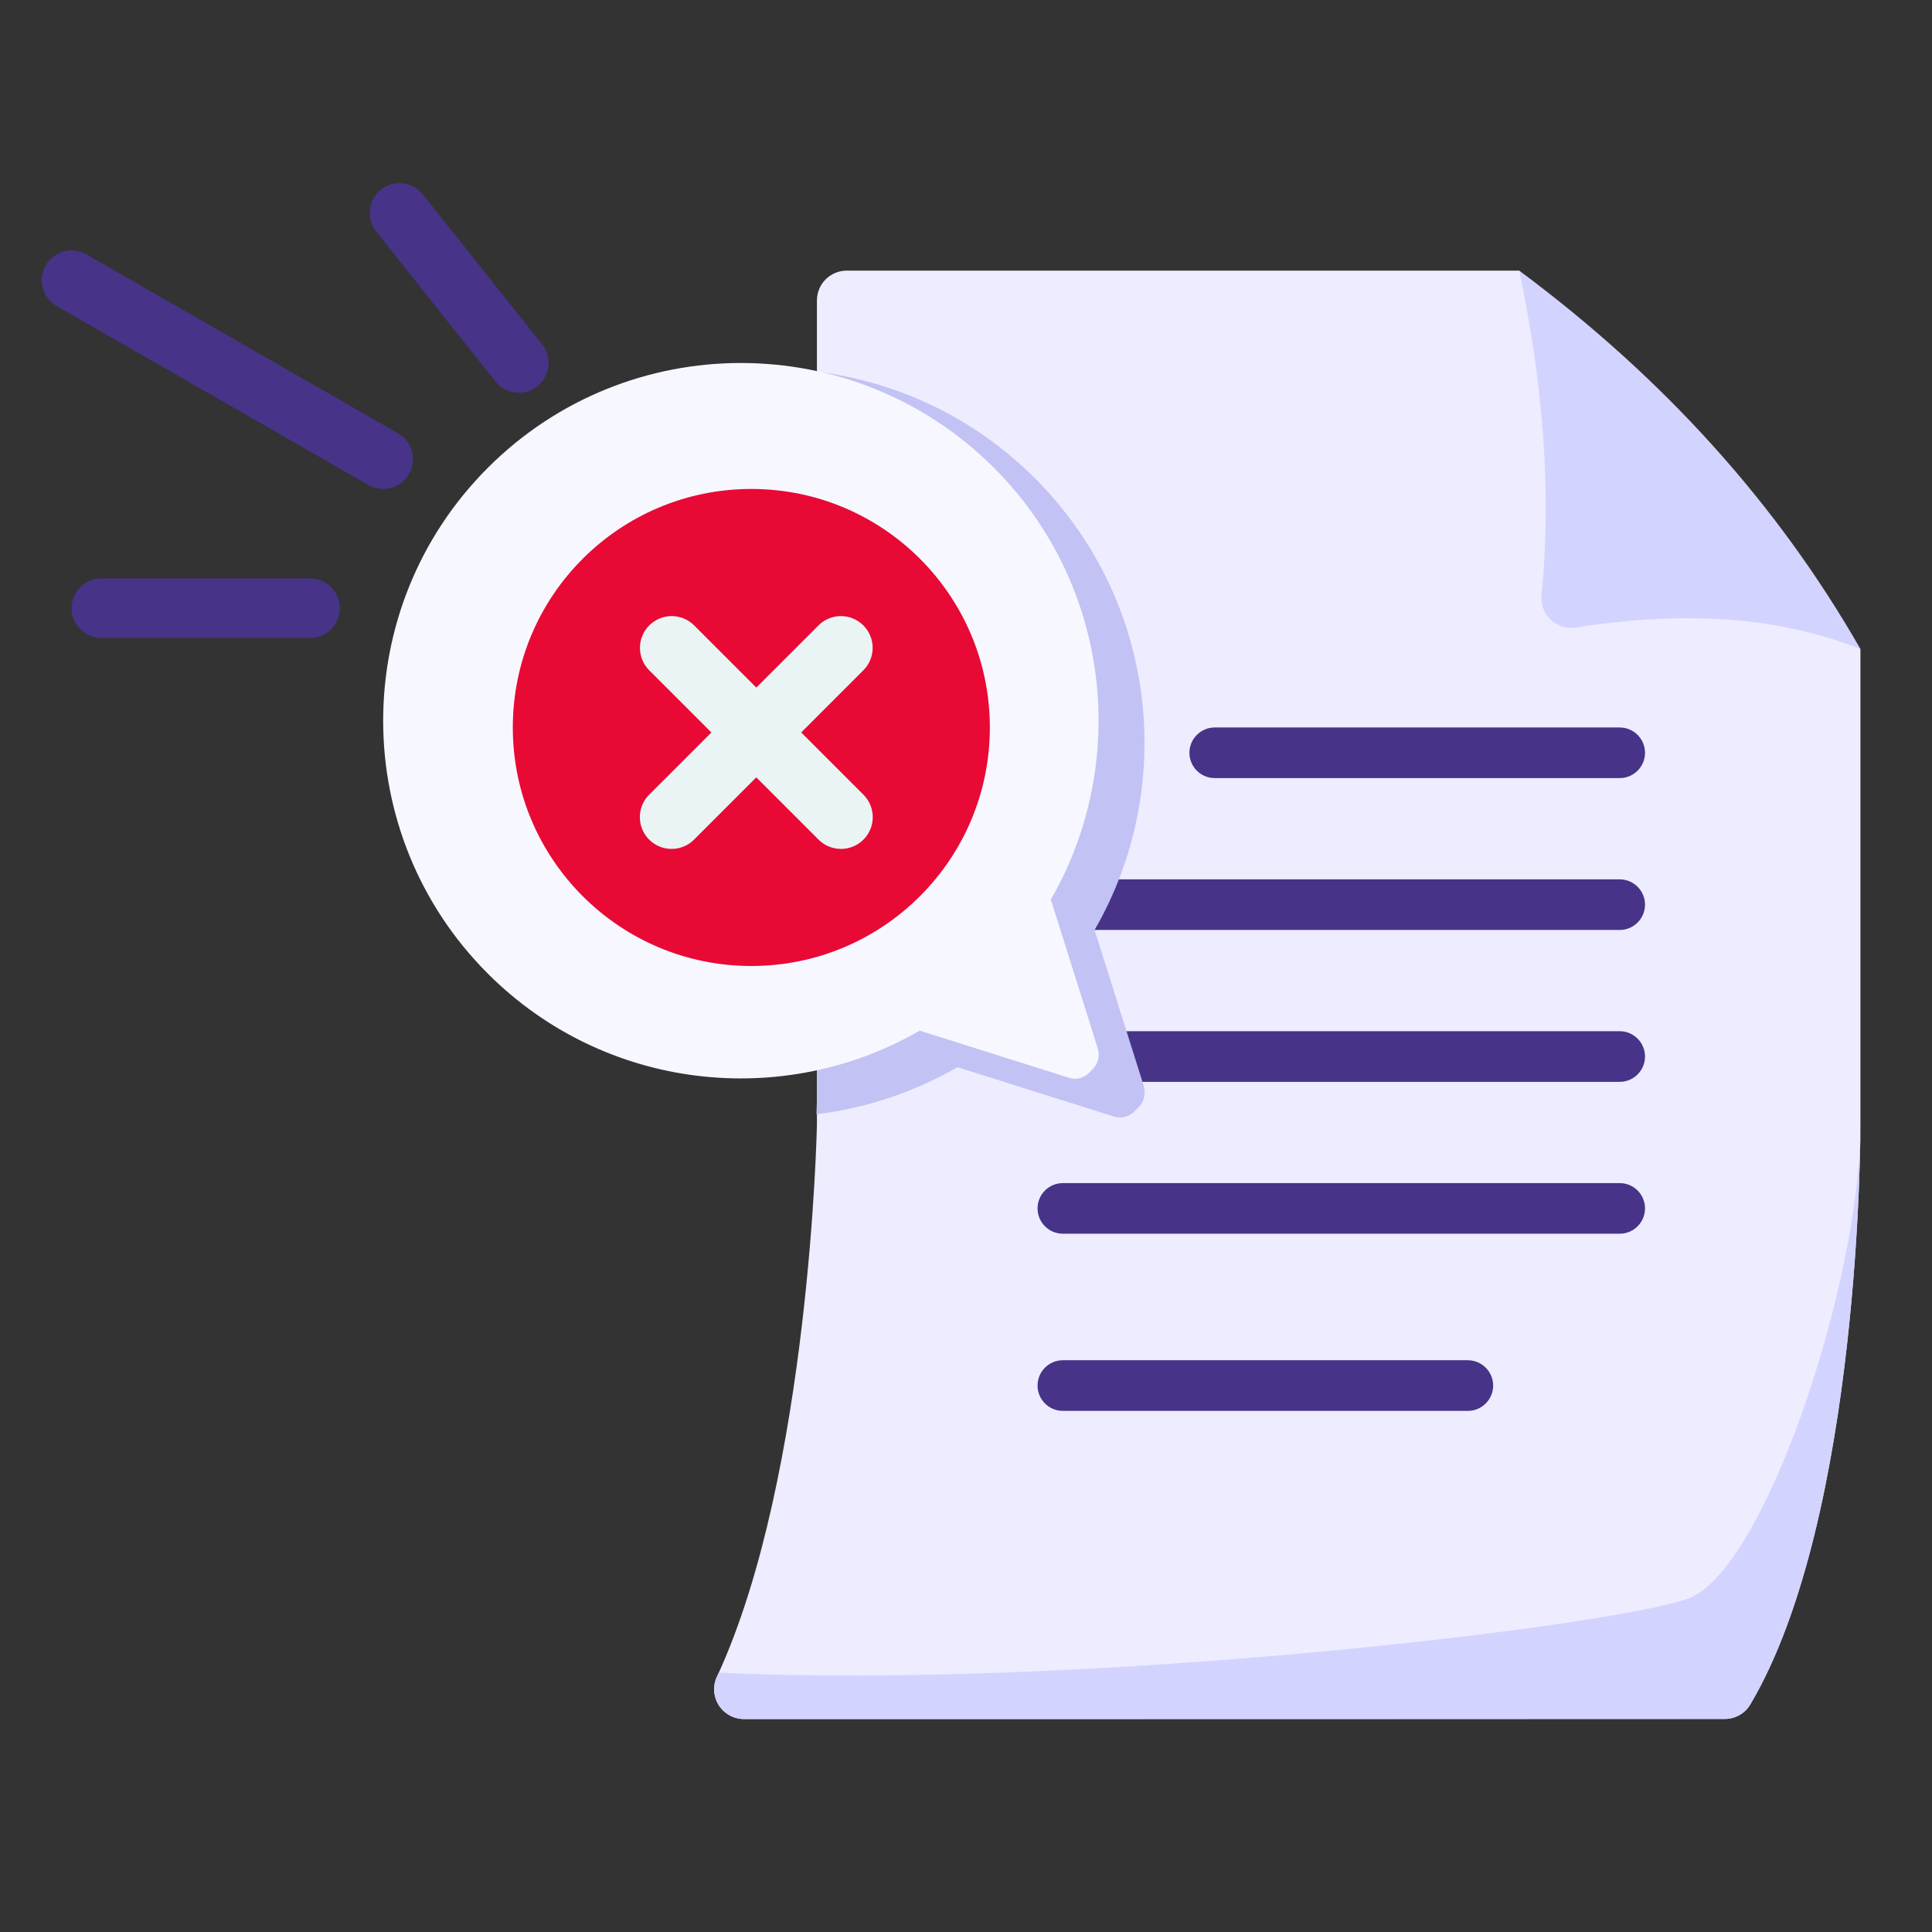 <svg width="81" height="81" viewBox="0 0 81 81" fill="none" xmlns="http://www.w3.org/2000/svg">
<rect x="0" y="0" width="81" height="81" fill="#333333" stroke="none"/>
<g id="page 1">
<g id="Exp-3.-G">
<path id="Vector" fill-rule="evenodd" clip-rule="evenodd" d="M34.25 12.596C34.25 12.264 34.381 11.947 34.616 11.712C34.85 11.478 35.169 11.346 35.5 11.346H63.693L78 27.212V47.153C78 47.153 78.045 63.624 73.366 71.488C73.139 71.85 72.741 72.068 72.314 72.068C67.53 72.072 39.129 72.072 31.19 72.072C30.751 72.072 30.345 71.841 30.119 71.466C29.893 71.09 29.881 70.622 30.088 70.234C33.966 61.813 34.25 47.153 34.25 47.153V12.596Z" fill="#EEECFF"/>
<g id="Group">
<path id="Vector_2" fill-rule="evenodd" clip-rule="evenodd" d="M50.928 32.622H67.907C68.493 32.622 68.968 32.147 68.968 31.561C68.968 30.976 68.493 30.5 67.907 30.5H50.928C50.343 30.5 49.867 30.976 49.867 31.561C49.867 32.147 50.343 32.622 50.928 32.622Z" fill="#473388"/>
<path id="Vector_3" fill-rule="evenodd" clip-rule="evenodd" d="M44.561 59.152H61.54C62.126 59.152 62.601 58.676 62.601 58.091C62.601 57.505 62.126 57.029 61.54 57.029H44.561C43.975 57.029 43.5 57.505 43.5 58.091C43.5 58.676 43.975 59.152 44.561 59.152Z" fill="#473388"/>
<path id="Vector_4" fill-rule="evenodd" clip-rule="evenodd" d="M44.561 38.989H67.907C68.493 38.989 68.968 38.514 68.968 37.928C68.968 37.343 68.493 36.867 67.907 36.867H44.561C43.975 36.867 43.5 37.343 43.5 37.928C43.5 38.514 43.975 38.989 44.561 38.989Z" fill="#473388"/>
<path id="Vector_5" fill-rule="evenodd" clip-rule="evenodd" d="M44.561 45.357H67.907C68.493 45.357 68.968 44.881 68.968 44.296C68.968 43.71 68.493 43.234 67.907 43.234H44.561C43.975 43.234 43.5 43.71 43.5 44.296C43.5 44.881 43.975 45.357 44.561 45.357Z" fill="#473388"/>
<path id="Vector_6" fill-rule="evenodd" clip-rule="evenodd" d="M44.561 51.724H67.907C68.493 51.724 68.968 51.248 68.968 50.663C68.968 50.077 68.493 49.602 67.907 49.602H44.561C43.975 49.602 43.5 50.077 43.5 50.663C43.5 51.248 43.975 51.724 44.561 51.724Z" fill="#473388"/>
</g>
<path id="Vector_7" fill-rule="evenodd" clip-rule="evenodd" d="M78 47.152C78 47.152 78.045 63.624 73.366 71.487C73.139 71.849 72.741 72.067 72.314 72.067C67.53 72.071 39.129 72.071 31.19 72.071C30.751 72.071 30.345 71.84 30.119 71.465C29.893 71.089 29.881 70.621 30.088 70.234L30.136 70.126C45.529 70.85 67.881 68.154 70.825 67.001C73.97 65.77 77.938 53.955 77.999 47.307L78 47.152Z" fill="#D3D3FF"/>
<path id="Vector_8" fill-rule="evenodd" clip-rule="evenodd" d="M78 27.212C74.205 25.713 70.188 25.671 66.064 26.307C65.681 26.368 65.293 26.246 65.011 25.98C64.73 25.712 64.59 25.329 64.631 24.945C65.084 20.327 64.628 15.809 63.693 11.346C69.74 15.836 74.515 21.119 78 27.212Z" fill="#D3D3FF"/>
<path id="Vector_9" fill-rule="evenodd" clip-rule="evenodd" d="M34.25 15.584C37.593 16 40.828 17.49 43.392 20.055C48.521 25.184 49.354 32.992 45.891 38.99L47.95 45.519C48.051 45.84 47.966 46.19 47.729 46.428C47.67 46.485 47.61 46.545 47.554 46.603C47.33 46.825 47.001 46.905 46.701 46.81L40.14 44.742C38.297 45.805 36.284 46.464 34.23 46.717C34.245 46.303 34.25 46.075 34.25 46.075V15.584Z" fill="#C2C2F4"/>
<path id="Vector_10" fill-rule="evenodd" clip-rule="evenodd" d="M38.559 43.211C32.824 46.523 25.359 45.726 20.455 40.822C14.601 34.969 14.601 25.464 20.455 19.61C26.309 13.755 35.814 13.755 41.669 19.61C46.571 24.512 47.367 31.977 44.057 37.712L46.025 43.955C46.123 44.261 46.04 44.596 45.814 44.822C45.758 44.879 45.701 44.935 45.646 44.99C45.432 45.204 45.119 45.28 44.831 45.19L38.559 43.211Z" fill="#F7F7FF"/>
<path id="Vector_11" d="M31.5 40.5C37.023 40.5 41.5 36.023 41.5 30.5C41.5 24.977 37.023 20.5 31.5 20.5C25.977 20.5 21.5 24.977 21.5 30.5C21.5 36.023 25.977 40.5 31.5 40.5Z" fill="#E80935"/>
<g id="Group_2">
<path id="Vector_12" d="M35.259 35.591C35.084 35.591 34.911 35.557 34.749 35.49C34.588 35.423 34.441 35.325 34.318 35.201L27.216 28.099C26.968 27.849 26.829 27.511 26.83 27.159C26.83 26.807 26.971 26.469 27.22 26.22C27.469 25.971 27.806 25.831 28.159 25.83C28.511 25.829 28.849 25.968 29.099 26.217L36.2 33.318C36.387 33.504 36.513 33.742 36.565 34C36.616 34.258 36.59 34.526 36.489 34.769C36.388 35.012 36.218 35.22 35.999 35.367C35.78 35.513 35.522 35.591 35.259 35.591Z" fill="#EAF4F4"/>
<path id="Vector_13" d="M28.157 35.591C27.894 35.591 27.637 35.513 27.418 35.367C27.199 35.22 27.028 35.012 26.927 34.769C26.827 34.526 26.8 34.258 26.852 34C26.903 33.742 27.03 33.504 27.216 33.318L34.318 26.217C34.568 25.968 34.906 25.829 35.258 25.83C35.61 25.831 35.948 25.971 36.197 26.22C36.446 26.469 36.586 26.807 36.587 27.159C36.587 27.511 36.449 27.849 36.2 28.099L29.099 35.201C28.975 35.325 28.829 35.423 28.667 35.49C28.506 35.557 28.332 35.591 28.157 35.591Z" fill="#EAF4F4"/>
</g>
<g id="Group_3">
<path id="Vector_14" fill-rule="evenodd" clip-rule="evenodd" d="M15.771 9.705L20.771 15.995C21.201 16.535 21.988 16.625 22.528 16.196C23.068 15.767 23.158 14.98 22.729 14.44L17.729 8.15C17.299 7.61 16.513 7.52 15.973 7.949C15.433 8.379 15.343 9.165 15.771 9.705Z" fill="#473388"/>
<path id="Vector_15" fill-rule="evenodd" clip-rule="evenodd" d="M2.378 12.834L15.443 20.334C16.04 20.677 16.805 20.471 17.149 19.872C17.492 19.274 17.285 18.51 16.686 18.166L3.623 10.666C3.024 10.322 2.26 10.529 1.916 11.127C1.573 11.726 1.779 12.49 2.378 12.834Z" fill="#473388"/>
<path id="Vector_16" fill-rule="evenodd" clip-rule="evenodd" d="M4.25 26.75H13C13.69 26.75 14.25 26.19 14.25 25.5C14.25 24.81 13.69 24.25 13 24.25H4.25C3.56 24.25 3 24.81 3 25.5C3 26.19 3.56 26.75 4.25 26.75Z" fill="#473388"/>
</g>
</g>
</g>
</svg>
